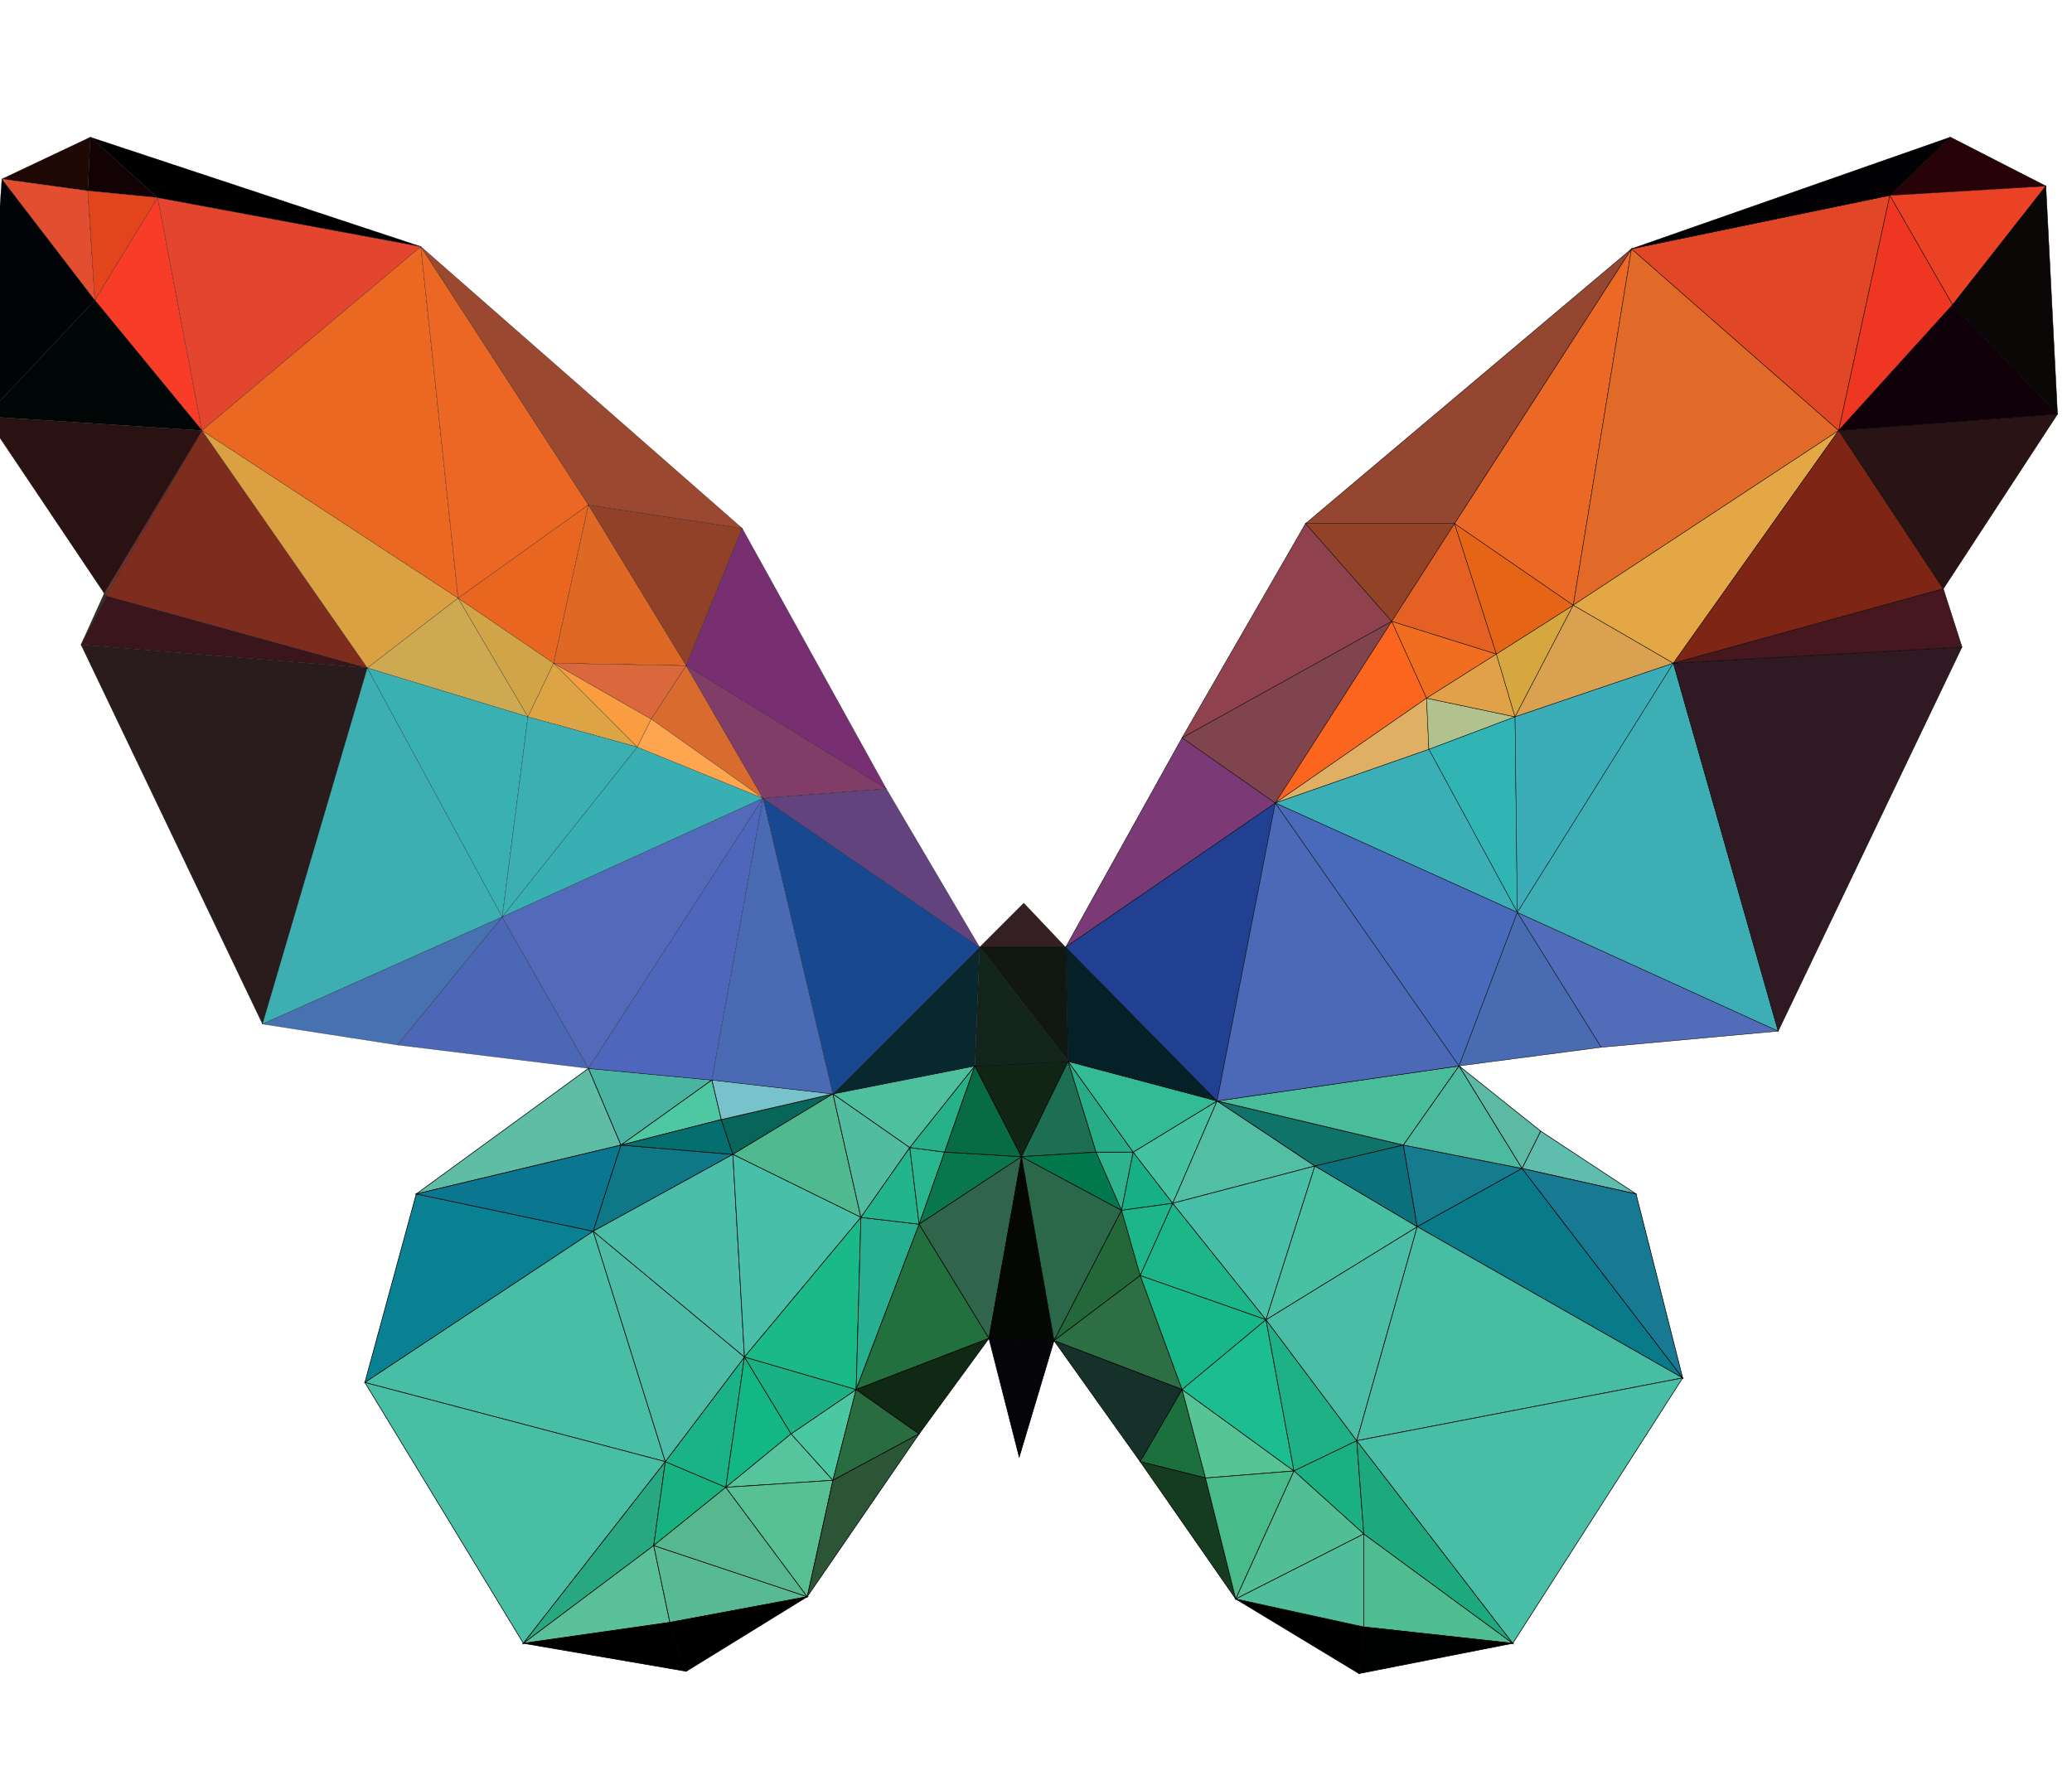 <?xml version="1.0" encoding="utf-8"?>
<!-- Generator: Adobe Illustrator 24.1.0, SVG Export Plug-In . SVG Version: 6.00 Build 0)  -->
<svg version="1.1" baseProfile="tiny" id="图层_1"
	 xmlns="http://www.w3.org/2000/svg" xmlns:xlink="http://www.w3.org/1999/xlink" x="0px" y="0px" viewBox="0 0 1000 864"
	 xml:space="preserve">
<g>
	<g>
		<polygon fill="#098192" stroke="#000000" stroke-width="0.3" stroke-miterlimit="10" points="200.9,576.3 176.1,667.3 
			286.3,594.3 		"/>
		<polygon fill="#5FBDA5" stroke="#000000" stroke-width="0.3" stroke-miterlimit="10" points="284,515.7 200.9,576.3 299.7,552.7 
					"/>
		<polygon fill="#0A7690" stroke="#000000" stroke-width="0.3" stroke-miterlimit="10" points="200.9,576.3 286.3,594.3 
			299.7,552.7 		"/>
		<polygon fill="#48BEA6" stroke="#000000" stroke-width="0.3" stroke-miterlimit="10" points="286.3,594.3 176.1,667.3 
			321.1,705.5 		"/>
		<polygon fill="#48BEA4" stroke="#000000" stroke-width="0.3" stroke-miterlimit="10" points="176.1,667.3 252.6,793.2 
			321.1,705.5 		"/>
		<polygon fill="#27A881" stroke="#000000" stroke-width="0.3" stroke-miterlimit="10" points="252.6,793.2 315.5,746 321.1,705.5 
					"/>
		<polygon fill="#5AC099" stroke="#000000" stroke-width="0.3" stroke-miterlimit="10" points="315.5,746 252.6,793.2 323.3,783.1 
					"/>
		<polygon fill="#010000" stroke="#000000" stroke-width="0.3" stroke-miterlimit="10" points="323.3,783.1 252.6,793.2 
			331.2,806.7 		"/>
		<polygon fill="#49B4A2" stroke="#000000" stroke-width="0.3" stroke-miterlimit="10" points="284,515.7 299.7,552.7 343.6,521.3 
					"/>
		<polygon fill="#4EC8A3" stroke="#000000" stroke-width="0.3" stroke-miterlimit="10" points="343.6,521.3 299.7,552.7 
			348.1,540.4 		"/>
		<polygon fill="#16B380" stroke="#000000" stroke-width="0.3" stroke-miterlimit="10" points="321.1,705.5 315.5,746 350.3,717.9 
					"/>
		<polygon fill="#0E7886" stroke="#000000" stroke-width="0.3" stroke-miterlimit="10" points="299.7,552.7 286.3,594.3 
			353.7,557.2 		"/>
		<polygon fill="#056F6F" stroke="#000000" stroke-width="0.3" stroke-miterlimit="10" points="348.1,540.4 299.7,552.7 
			353.7,557.2 		"/>
		<polygon fill="#1AB387" stroke="#000000" stroke-width="0.3" stroke-miterlimit="10" points="321.1,705.5 350.3,717.9 359.3,655 
					"/>
		<polygon fill="#4CBCA6" stroke="#000000" stroke-width="0.3" stroke-miterlimit="10" points="286.3,594.3 321.1,705.5 359.3,655 
					"/>
		<polygon fill="#4ABEA9" stroke="#000000" stroke-width="0.3" stroke-miterlimit="10" points="353.7,557.2 286.3,594.3 359.3,655 
					"/>
		<polygon fill="#13B784" stroke="#000000" stroke-width="0.3" stroke-miterlimit="10" points="359.3,655 350.3,717.9 381.8,692.1 
					"/>
		<polygon fill="#58BA94" stroke="#000000" stroke-width="0.3" stroke-miterlimit="10" points="315.5,746 323.3,783.1 389.6,770.7 
					"/>
		<polygon fill="#57B88F" stroke="#000000" stroke-width="0.3" stroke-miterlimit="10" points="350.3,717.9 315.5,746 389.6,770.7 
					"/>
		<polygon stroke="#000000" stroke-width="0.3" stroke-miterlimit="10" points="323.3,783.1 331.2,806.7 389.6,770.7 		"/>
		<polygon fill="#08655A" stroke="#000000" stroke-width="0.3" stroke-miterlimit="10" points="348.1,540.4 353.7,557.2 402,528 		
			"/>
		<polygon fill="#78C2CB" stroke="#000000" stroke-width="0.3" stroke-miterlimit="10" points="343.6,521.3 348.1,540.4 402,528 		
			"/>
		<polygon fill="#56C49D" stroke="#000000" stroke-width="0.3" stroke-miterlimit="10" points="381.8,692.1 350.3,717.9 402,714.5 
					"/>
		<polygon fill="#57C193" stroke="#000000" stroke-width="0.3" stroke-miterlimit="10" points="350.3,717.9 389.6,770.7 402,714.5 
					"/>
		<polygon fill="#4AC8A2" stroke="#000000" stroke-width="0.3" stroke-miterlimit="10" points="381.8,692.1 402,714.5 413.2,670.7 
					"/>
		<polygon fill="#1AB184" stroke="#000000" stroke-width="0.3" stroke-miterlimit="10" points="359.3,655 381.8,692.1 413.2,670.7 
					"/>
		<polygon fill="#50B990" stroke="#000000" stroke-width="0.3" stroke-miterlimit="10" points="402,528 353.7,557.2 415.5,587.6 		
			"/>
		<polygon fill="#48BFA9" stroke="#000000" stroke-width="0.3" stroke-miterlimit="10" points="353.7,557.2 359.3,655 415.5,587.6 
					"/>
		<polygon fill="#19BA88" stroke="#000000" stroke-width="0.3" stroke-miterlimit="10" points="359.3,655 413.2,670.7 415.5,587.6 
					"/>
		<polygon fill="#51BCA0" stroke="#000000" stroke-width="0.3" stroke-miterlimit="10" points="402,528 415.5,587.6 439.1,553.9 		
			"/>
		<polygon fill="#26AF91" stroke="#000000" stroke-width="0.3" stroke-miterlimit="10" points="415.5,587.6 413.2,670.7 
			443.6,590.9 		"/>
		<polygon fill="#22B48F" stroke="#000000" stroke-width="0.3" stroke-miterlimit="10" points="439.1,553.9 415.5,587.6 
			443.6,590.9 		"/>
		<polygon fill="#296C40" stroke="#000000" stroke-width="0.3" stroke-miterlimit="10" points="413.2,670.7 402,714.5 443.6,692.1 
					"/>
		<polygon fill="#2C5537" stroke="#000000" stroke-width="0.3" stroke-miterlimit="10" points="402,714.5 389.6,770.7 443.6,692.1 
					"/>
		<polygon fill="#29B791" stroke="#000000" stroke-width="0.3" stroke-miterlimit="10" points="439.1,553.9 443.6,590.9 
			455.9,556.1 		"/>
		<polygon fill="#4EC09E" stroke="#000000" stroke-width="0.3" stroke-miterlimit="10" points="402,528 439.1,553.9 470.5,514.5 		
			"/>
		<polygon fill="#26B188" stroke="#000000" stroke-width="0.3" stroke-miterlimit="10" points="439.1,553.9 455.9,556.1 
			470.5,514.5 		"/>
		<polygon fill="#22703E" stroke="#000000" stroke-width="0.3" stroke-miterlimit="10" points="443.6,590.9 413.2,670.7 477.3,646 
					"/>
		<polygon fill="#102914" stroke="#000000" stroke-width="0.3" stroke-miterlimit="10" points="413.2,670.7 443.6,692.1 477.3,646 
					"/>
		<polygon fill="#08774D" stroke="#000000" stroke-width="0.3" stroke-miterlimit="10" points="455.9,556.1 443.6,590.9 493,558.3 
					"/>
		<polygon fill="#30654B" stroke="#000000" stroke-width="0.3" stroke-miterlimit="10" points="443.6,590.9 477.3,646 493,558.3 		
			"/>
		<polygon fill="#076C44" stroke="#000000" stroke-width="0.3" stroke-miterlimit="10" points="470.5,514.5 455.9,556.1 493,558.3 
					"/>
		<polygon fill="#050409" stroke="#000000" stroke-width="0.3" stroke-miterlimit="10" points="477.3,646 491.9,703.3 508.7,647.1 
					"/>
		<polygon fill="#050702" stroke="#000000" stroke-width="0.3" stroke-miterlimit="10" points="493,558.3 477.3,646 508.7,647.1 		
			"/>
		<polygon fill="#102514" stroke="#000000" stroke-width="0.3" stroke-miterlimit="10" points="470.5,514.5 493,558.3 515.5,512.3 
					"/>
		<polygon fill="#1C6F53" stroke="#000000" stroke-width="0.3" stroke-miterlimit="10" points="515.5,512.3 493,558.3 529,556.1 		
			"/>
		<polygon fill="#2B6849" stroke="#000000" stroke-width="0.3" stroke-miterlimit="10" points="493,558.3 508.7,647.1 541.3,584.2 
					"/>
		<polygon fill="#01784E" stroke="#000000" stroke-width="0.3" stroke-miterlimit="10" points="529,556.1 493,558.3 541.3,584.2 		
			"/>
		<polygon fill="#2DB38E" stroke="#000000" stroke-width="0.3" stroke-miterlimit="10" points="529,556.1 541.3,584.2 546.9,556.1 
					"/>
		<polygon fill="#26AD85" stroke="#000000" stroke-width="0.3" stroke-miterlimit="10" points="515.5,512.3 529,556.1 546.9,556.1 
					"/>
		<polygon fill="#246839" stroke="#000000" stroke-width="0.3" stroke-miterlimit="10" points="541.3,584.2 508.7,647.1 
			550.3,615.7 		"/>
		<polygon fill="#17AF86" stroke="#000000" stroke-width="0.3" stroke-miterlimit="10" points="546.9,556.1 541.3,584.2 566,580.8 
					"/>
		<polygon fill="#1DB688" stroke="#000000" stroke-width="0.3" stroke-miterlimit="10" points="541.3,584.2 550.3,615.7 566,580.8 
					"/>
		<polygon fill="#2D6E44" stroke="#000000" stroke-width="0.3" stroke-miterlimit="10" points="550.3,615.7 508.7,647.1 
			570.5,670.7 		"/>
		<polygon fill="#16312A" stroke="#000000" stroke-width="0.3" stroke-miterlimit="10" points="508.7,647.1 550.3,705.5 
			570.5,670.7 		"/>
		<polygon fill="#1C703E" stroke="#000000" stroke-width="0.3" stroke-miterlimit="10" points="570.5,670.7 550.3,705.5 
			581.8,713.4 		"/>
		<polygon fill="#45C2A2" stroke="#000000" stroke-width="0.3" stroke-miterlimit="10" points="546.9,556.1 566,580.8 587.4,531.4 
					"/>
		<polygon fill="#33BB95" stroke="#000000" stroke-width="0.3" stroke-miterlimit="10" points="515.5,512.3 546.9,556.1 
			587.4,531.4 		"/>
		<polygon fill="#153C21" stroke="#000000" stroke-width="0.3" stroke-miterlimit="10" points="581.8,713.4 550.3,705.5 
			596.4,771.8 		"/>
		<polygon fill="#1BB788" stroke="#000000" stroke-width="0.3" stroke-miterlimit="10" points="566,580.8 550.3,615.7 611,637 		"/>
		<polygon fill="#16B887" stroke="#000000" stroke-width="0.3" stroke-miterlimit="10" points="550.3,615.7 570.5,670.7 611,637 		
			"/>
		<polygon fill="#56C495" stroke="#000000" stroke-width="0.3" stroke-miterlimit="10" points="570.5,670.7 581.8,713.4 624.5,710 
					"/>
		<polygon fill="#1CBD91" stroke="#000000" stroke-width="0.3" stroke-miterlimit="10" points="611,637 570.5,670.7 624.5,710 		"/>
		<polygon fill="#47BB8A" stroke="#000000" stroke-width="0.3" stroke-miterlimit="10" points="581.8,713.4 596.4,771.8 624.5,710 
					"/>
		<polygon fill="#52BEA4" stroke="#000000" stroke-width="0.3" stroke-miterlimit="10" points="587.4,531.4 566,580.8 634.6,562.8 
					"/>
		<polygon fill="#48BFA9" stroke="#000000" stroke-width="0.3" stroke-miterlimit="10" points="566,580.8 611,637 634.6,562.8 		"/>
		<polygon fill="#1EB185" stroke="#000000" stroke-width="0.3" stroke-miterlimit="10" points="611,637 624.5,710 654.8,695.4 		"/>
		<polygon fill="#1AB082" stroke="#000000" stroke-width="0.3" stroke-miterlimit="10" points="654.8,695.4 624.5,710 658.2,740.4 
					"/>
		<polygon fill="#51BE95" stroke="#000000" stroke-width="0.3" stroke-miterlimit="10" points="624.5,710 596.4,771.8 658.2,740.4 
					"/>
		<polygon stroke="#000000" stroke-width="0.3" stroke-miterlimit="10" points="596.4,771.8 655.9,807.8 658.2,785.3 		"/>
		<polygon fill="#50BE9B" stroke="#000000" stroke-width="0.3" stroke-miterlimit="10" points="658.2,740.4 596.4,771.8 
			658.2,785.3 		"/>
		<polygon fill="#0F7369" stroke="#000000" stroke-width="0.3" stroke-miterlimit="10" points="587.4,531.4 634.6,562.8 
			677.3,552.7 		"/>
		<polygon fill="#49BDA6" stroke="#000000" stroke-width="0.3" stroke-miterlimit="10" points="611,637 654.8,695.4 684,592.1 		"/>
		<polygon fill="#48C1A2" stroke="#000000" stroke-width="0.3" stroke-miterlimit="10" points="634.6,562.8 611,637 684,592.1 		"/>
		<polygon fill="#0A707C" stroke="#000000" stroke-width="0.3" stroke-miterlimit="10" points="677.3,552.7 634.6,562.8 684,592.1 
					"/>
		<polygon fill="#49BD9A" stroke="#000000" stroke-width="0.3" stroke-miterlimit="10" points="587.4,531.4 677.3,552.7 
			704.2,514.5 		"/>
		<polygon fill="#4FBC92" stroke="#000000" stroke-width="0.3" stroke-miterlimit="10" points="658.2,740.4 658.2,785.3 
			730.1,793.2 		"/>
		<polygon fill="#1CA97E" stroke="#000000" stroke-width="0.3" stroke-miterlimit="10" points="654.8,695.4 658.2,740.4 
			730.1,793.2 		"/>
		<polygon fill="#000201" stroke="#000000" stroke-width="0.3" stroke-miterlimit="10" points="658.2,785.3 655.9,807.8 
			730.1,793.2 		"/>
		<polygon fill="#157C8F" stroke="#000000" stroke-width="0.3" stroke-miterlimit="10" points="677.3,552.7 684,592.1 734.6,564 		
			"/>
		<polygon fill="#4CBA9F" stroke="#000000" stroke-width="0.3" stroke-miterlimit="10" points="704.2,514.5 677.3,552.7 734.6,564 
					"/>
		<polygon fill="#5CB9A4" stroke="#000000" stroke-width="0.3" stroke-miterlimit="10" points="704.2,514.5 734.6,564 743.6,546 		
			"/>
		<polygon fill="#5FBDAD" stroke="#000000" stroke-width="0.3" stroke-miterlimit="10" points="743.6,546 734.6,564 789.6,576.3 		
			"/>
		<polygon fill="#097A8A" stroke="#000000" stroke-width="0.3" stroke-miterlimit="10" points="734.6,564 684,592.1 812.1,665.1 		
			"/>
		<polygon fill="#177992" stroke="#000000" stroke-width="0.3" stroke-miterlimit="10" points="789.6,576.3 734.6,564 812.1,665.1 
					"/>
		<polygon fill="#47BDA3" stroke="#000000" stroke-width="0.3" stroke-miterlimit="10" points="684,592.1 654.8,695.4 812.1,665.1 
					"/>
		<polygon fill="#48BEA6" stroke="#000000" stroke-width="0.3" stroke-miterlimit="10" points="654.8,695.4 730.1,793.2 
			812.1,665.1 		"/>
	</g>
	<g>
		<polygon fill="#052027" stroke="#000000" stroke-width="0.2" stroke-miterlimit="10" points="514.3,457.2 515.5,512.3 
			587.4,531.4 		"/>
		<polygon fill="#7B3976" stroke="#000000" stroke-width="0.2" stroke-miterlimit="10" points="570.5,356.1 514.3,457.2 
			615.5,387.6 		"/>
		<polygon fill="#214092" stroke="#000000" stroke-width="0.2" stroke-miterlimit="10" points="514.3,457.2 587.4,531.4 
			615.5,387.6 		"/>
		<polygon fill="#80444E" stroke="#000000" stroke-width="0.2" stroke-miterlimit="10" points="570.5,356.1 615.5,387.6 
			671.7,299.9 		"/>
		<polygon fill="#8F414E" stroke="#000000" stroke-width="0.2" stroke-miterlimit="10" points="630.1,252.7 570.5,356.1 
			671.7,299.9 		"/>
		<polygon fill="#FC651E" stroke="#000000" stroke-width="0.2" stroke-miterlimit="10" points="671.7,299.9 615.5,387.6 688.5,337 
					"/>
		<polygon fill="#DFAF63" stroke="#000000" stroke-width="0.2" stroke-miterlimit="10" points="688.5,337 615.5,387.6 689.6,361.7 
					"/>
		<polygon fill="#924227" stroke="#000000" stroke-width="0.2" stroke-miterlimit="10" points="630.1,252.7 671.7,299.9 702,252.7 
					"/>
		<polygon fill="#4C69B7" stroke="#000000" stroke-width="0.2" stroke-miterlimit="10" points="615.5,387.6 587.4,531.4 
			704.2,514.5 		"/>
		<polygon fill="#F16E20" stroke="#000000" stroke-width="0.2" stroke-miterlimit="10" points="671.7,299.9 688.5,337 722.2,315.7 
					"/>
		<polygon fill="#E56123" stroke="#000000" stroke-width="0.2" stroke-miterlimit="10" points="702,252.7 671.7,299.9 722.2,315.7 
					"/>
		<polygon fill="#B1C28E" stroke="#000000" stroke-width="0.2" stroke-miterlimit="10" points="688.5,337 689.6,361.7 731.2,346 		
			"/>
		<polygon fill="#E1A149" stroke="#000000" stroke-width="0.2" stroke-miterlimit="10" points="722.2,315.7 688.5,337 731.2,346 		
			"/>
		<polygon fill="#30B5B4" stroke="#000000" stroke-width="0.2" stroke-miterlimit="10" points="731.2,346 689.6,361.7 732.3,440.4 
					"/>
		<polygon fill="#3AAFB6" stroke="#000000" stroke-width="0.2" stroke-miterlimit="10" points="689.6,361.7 615.5,387.6 
			732.3,440.4 		"/>
		<polygon fill="#496ABB" stroke="#000000" stroke-width="0.2" stroke-miterlimit="10" points="615.5,387.6 704.2,514.5 
			732.3,440.4 		"/>
		<polygon fill="#D6A73F" stroke="#000000" stroke-width="0.2" stroke-miterlimit="10" points="722.2,315.7 731.2,346 759.3,292.1 
					"/>
		<polygon fill="#E66416" stroke="#000000" stroke-width="0.2" stroke-miterlimit="10" points="702,252.7 722.2,315.7 759.3,292.1 
					"/>
		<polygon fill="#496BB2" stroke="#000000" stroke-width="0.2" stroke-miterlimit="10" points="732.3,440.4 704.2,514.5 
			772.8,505.5 		"/>
		<polygon fill="#EC6925" stroke="#000000" stroke-width="0.2" stroke-miterlimit="10" points="702,252.7 759.3,292.1 787.4,120.1 
					"/>
		<polygon fill="#944630" stroke="#000000" stroke-width="0.2" stroke-miterlimit="10" points="630.1,252.7 702,252.7 787.4,120.1 
					"/>
		<polygon fill="#DAA150" stroke="#000000" stroke-width="0.2" stroke-miterlimit="10" points="759.3,292.1 731.2,346 807.6,320.1 
					"/>
		<polygon fill="#3BADB8" stroke="#000000" stroke-width="0.2" stroke-miterlimit="10" points="731.2,346 732.3,440.4 807.6,320.1 
					"/>
		<polygon fill="#516CB9" stroke="#000000" stroke-width="0.2" stroke-miterlimit="10" points="732.3,440.4 772.8,505.5 
			858.2,497.7 		"/>
		<polygon fill="#3DAEB4" stroke="#000000" stroke-width="0.2" stroke-miterlimit="10" points="807.6,320.1 732.3,440.4 
			858.2,497.7 		"/>
		<polygon fill="#E16A28" stroke="#000000" stroke-width="0.2" stroke-miterlimit="10" points="787.4,120.1 759.3,292.1 
			887.4,207.8 		"/>
		<polygon fill="#E3A745" stroke="#000000" stroke-width="0.2" stroke-miterlimit="10" points="759.3,292.1 807.6,320.1 
			887.4,207.8 		"/>
		<polygon fill="#E14627" stroke="#000000" stroke-width="0.2" stroke-miterlimit="10" points="787.4,120.1 887.4,207.8 912.1,94.3 
					"/>
		<polygon fill="#7E2515" stroke="#000000" stroke-width="0.2" stroke-miterlimit="10" points="887.4,207.8 807.6,320.1 
			937.9,284.2 		"/>
		<polygon fill="#010103" stroke="#000000" stroke-width="0.2" stroke-miterlimit="10" points="787.4,120.1 912.1,94.3 941.3,66.2 
					"/>
		<polygon fill="#EF3622" stroke="#000000" stroke-width="0.2" stroke-miterlimit="10" points="912.1,94.3 887.4,207.8 942.4,147.1 
					"/>
		<polygon fill="#2F1A23" stroke="#000000" stroke-width="0.2" stroke-miterlimit="10" points="807.6,320.1 858.2,497.7 
			946.9,312.3 		"/>
		<polygon fill="#46171F" stroke="#000000" stroke-width="0.2" stroke-miterlimit="10" points="937.9,284.2 807.6,320.1 
			946.9,312.3 		"/>
		<polygon fill="#270307" stroke="#000000" stroke-width="0.2" stroke-miterlimit="10" points="941.3,66.2 912.1,94.3 987.4,89.8 		
			"/>
		<polygon fill="#EB4225" stroke="#000000" stroke-width="0.2" stroke-miterlimit="10" points="912.1,94.3 942.4,147.1 987.4,89.8 
					"/>
		<polygon fill="#0B0706" stroke="#000000" stroke-width="0.2" stroke-miterlimit="10" points="987.4,89.8 942.4,147.1 993,199.9 		
			"/>
		<polygon fill="#291315" stroke="#000000" stroke-width="0.2" stroke-miterlimit="10" points="887.4,207.8 937.9,284.2 993,199.9 
					"/>
		<polygon fill="#0F000A" stroke="#000000" stroke-width="0.2" stroke-miterlimit="10" points="942.4,147.1 887.4,207.8 993,199.9 
					"/>
	</g>
	<g>
		<polygon fill="#1E0904" stroke="#000000" stroke-width="0.1" stroke-miterlimit="10" points="0.9,86.4 42.4,92.1 43.6,66.2 		"/>
		<polygon fill="#020307" stroke="#000000" stroke-width="0.1" stroke-miterlimit="10" points="0.9,86.4 -7,201 45.8,144.9 		"/>
		<polygon fill="#E34E30" stroke="#000000" stroke-width="0.1" stroke-miterlimit="10" points="42.4,92.1 0.9,86.4 45.8,144.9 		"/>
		<polygon fill="#2E332F" stroke="#000000" stroke-width="0.1" stroke-miterlimit="10" points="50.3,286.4 39.1,311.2 51.4,287.6 		
			"/>
		<polygon fill="#120203" stroke="#000000" stroke-width="0.1" stroke-miterlimit="10" points="43.6,66.2 42.4,92.1 76.1,95.4 		"/>
		<polygon fill="#E2451C" stroke="#000000" stroke-width="0.1" stroke-miterlimit="10" points="42.4,92.1 45.8,144.9 76.1,95.4 		
			"/>
		<polygon fill="#F93C28" stroke="#000000" stroke-width="0.1" stroke-miterlimit="10" points="76.1,95.4 45.8,144.9 97.5,207.8 		
			"/>
		<polygon fill="#6D302D" stroke="#000000" stroke-width="0.1" stroke-miterlimit="10" points="50.3,286.4 51.4,287.6 97.5,207.8 		
			"/>
		<polygon fill="#000606" stroke="#000000" stroke-width="0.1" stroke-miterlimit="10" points="45.8,144.9 -7,201 97.5,207.8 		"/>
		<polygon fill="#2A1212" stroke="#000000" stroke-width="0.1" stroke-miterlimit="10" points="-7,201 50.3,286.4 97.5,207.8 		"/>
		<polygon fill="#3A151C" stroke="#000000" stroke-width="0.1" stroke-miterlimit="10" points="51.4,287.6 39.1,311.2 177.3,322.4 
					"/>
		<polygon fill="#2A1C1C" stroke="#000000" stroke-width="0.1" stroke-miterlimit="10" points="39.1,311.2 126.7,494.3 177.3,322.4 
					"/>
		<polygon fill="#7E2C1E" stroke="#000000" stroke-width="0.1" stroke-miterlimit="10" points="97.5,207.8 51.4,287.6 177.3,322.4 
					"/>
		<polygon fill="#E4452F" stroke="#000000" stroke-width="0.1" stroke-miterlimit="10" points="76.1,95.4 97.5,207.8 203.1,119 		
			"/>
		<polygon stroke="#000000" stroke-width="0.1" stroke-miterlimit="10" points="43.6,66.2 76.1,95.4 203.1,119 		"/>
		<polygon fill="#DBA042" stroke="#000000" stroke-width="0.1" stroke-miterlimit="10" points="97.5,207.8 177.3,322.4 221.1,288.7 
					"/>
		<polygon fill="#EB6822" stroke="#000000" stroke-width="0.1" stroke-miterlimit="10" points="203.1,119 97.5,207.8 221.1,288.7 		
			"/>
		<polygon fill="#3DAEB2" stroke="#000000" stroke-width="0.1" stroke-miterlimit="10" points="177.3,322.4 126.7,494.3 
			242.4,442.6 		"/>
		<polygon fill="#4871B1" stroke="#000000" stroke-width="0.1" stroke-miterlimit="10" points="126.7,494.3 191.9,504.4 
			242.4,442.6 		"/>
		<polygon fill="#CDA951" stroke="#000000" stroke-width="0.1" stroke-miterlimit="10" points="221.1,288.7 177.3,322.4 254.8,346 
					"/>
		<polygon fill="#39B1B2" stroke="#000000" stroke-width="0.1" stroke-miterlimit="10" points="177.3,322.4 242.4,442.6 254.8,346 
					"/>
		<polygon fill="#D1A447" stroke="#000000" stroke-width="0.1" stroke-miterlimit="10" points="221.1,288.7 254.8,346 267.2,320.1 
					"/>
		<polygon fill="#4C67B6" stroke="#000000" stroke-width="0.1" stroke-miterlimit="10" points="242.4,442.6 191.9,504.4 284,515.7 
					"/>
		<polygon fill="#EC6724" stroke="#000000" stroke-width="0.1" stroke-miterlimit="10" points="203.1,119 221.1,288.7 284,243.7 		
			"/>
		<polygon fill="#E96620" stroke="#000000" stroke-width="0.1" stroke-miterlimit="10" points="221.1,288.7 267.2,320.1 284,243.7 
					"/>
		<polygon fill="#DCA445" stroke="#000000" stroke-width="0.1" stroke-miterlimit="10" points="267.2,320.1 254.8,346 307.6,360.6 
					"/>
		<polygon fill="#3CAFB2" stroke="#000000" stroke-width="0.1" stroke-miterlimit="10" points="254.8,346 242.4,442.6 307.6,360.6 
					"/>
		<polygon fill="#FA9D40" stroke="#000000" stroke-width="0.1" stroke-miterlimit="10" points="267.2,320.1 307.6,360.6 
			314.3,347.1 		"/>
		<polygon fill="#DF6824" stroke="#000000" stroke-width="0.1" stroke-miterlimit="10" points="284,243.7 267.2,320.1 331.2,321.3 
					"/>
		<polygon fill="#DB683C" stroke="#000000" stroke-width="0.1" stroke-miterlimit="10" points="267.2,320.1 314.3,347.1 
			331.2,321.3 		"/>
		<polygon fill="#914128" stroke="#000000" stroke-width="0.1" stroke-miterlimit="10" points="284,243.7 331.2,321.3 358.2,255 		
			"/>
		<polygon fill="#9A4830" stroke="#000000" stroke-width="0.1" stroke-miterlimit="10" points="203.1,119 284,243.7 358.2,255 		"/>
		<polygon fill="#38AFB3" stroke="#000000" stroke-width="0.1" stroke-miterlimit="10" points="307.6,360.6 242.4,442.6 
			368.3,385.3 		"/>
		<polygon fill="#536ABA" stroke="#000000" stroke-width="0.1" stroke-miterlimit="10" points="242.4,442.6 284,515.7 368.3,385.3 
					"/>
		<polygon fill="#4E66BC" stroke="#000000" stroke-width="0.1" stroke-miterlimit="10" points="284,515.7 343.6,521.3 368.3,385.3 
					"/>
		<polygon fill="#D96B2E" stroke="#000000" stroke-width="0.1" stroke-miterlimit="10" points="331.2,321.3 314.3,347.1 
			368.3,385.3 		"/>
		<polygon fill="#FEA64F" stroke="#000000" stroke-width="0.1" stroke-miterlimit="10" points="314.3,347.1 307.6,360.6 
			368.3,385.3 		"/>
		<polygon fill="#4A6AB3" stroke="#000000" stroke-width="0.1" stroke-miterlimit="10" points="368.3,385.3 343.6,521.3 402,528 		
			"/>
		<polygon fill="#772F71" stroke="#000000" stroke-width="0.1" stroke-miterlimit="10" points="358.2,255 331.2,321.3 427.8,380.8 
					"/>
		<polygon fill="#803D68" stroke="#000000" stroke-width="0.1" stroke-miterlimit="10" points="331.2,321.3 368.3,385.3 
			427.8,380.8 		"/>
		<polygon fill="#09272F" stroke="#000000" stroke-width="0.1" stroke-miterlimit="10" points="402,528 470.5,514.5 472.8,457.2 		
			"/>
		<polygon fill="#184890" stroke="#000000" stroke-width="0.1" stroke-miterlimit="10" points="368.3,385.3 402,528 472.8,457.2 		
			"/>
		<polygon fill="#62437E" stroke="#000000" stroke-width="0.1" stroke-miterlimit="10" points="427.8,380.8 368.3,385.3 
			472.8,457.2 		"/>
		<polygon fill="#342022" stroke="#000000" stroke-width="0.1" stroke-miterlimit="10" points="494.1,435.9 472.8,457.2 
			514.3,457.2 		"/>
		<polygon fill="#13241C" stroke="#000000" stroke-width="0.1" stroke-miterlimit="10" points="472.8,457.2 470.5,514.5 
			515.5,512.3 		"/>
		<polygon fill="#111811" stroke="#000000" stroke-width="0.1" stroke-miterlimit="10" points="514.3,457.2 472.8,457.2 
			515.5,512.3 		"/>
	</g>
</g>
</svg>
